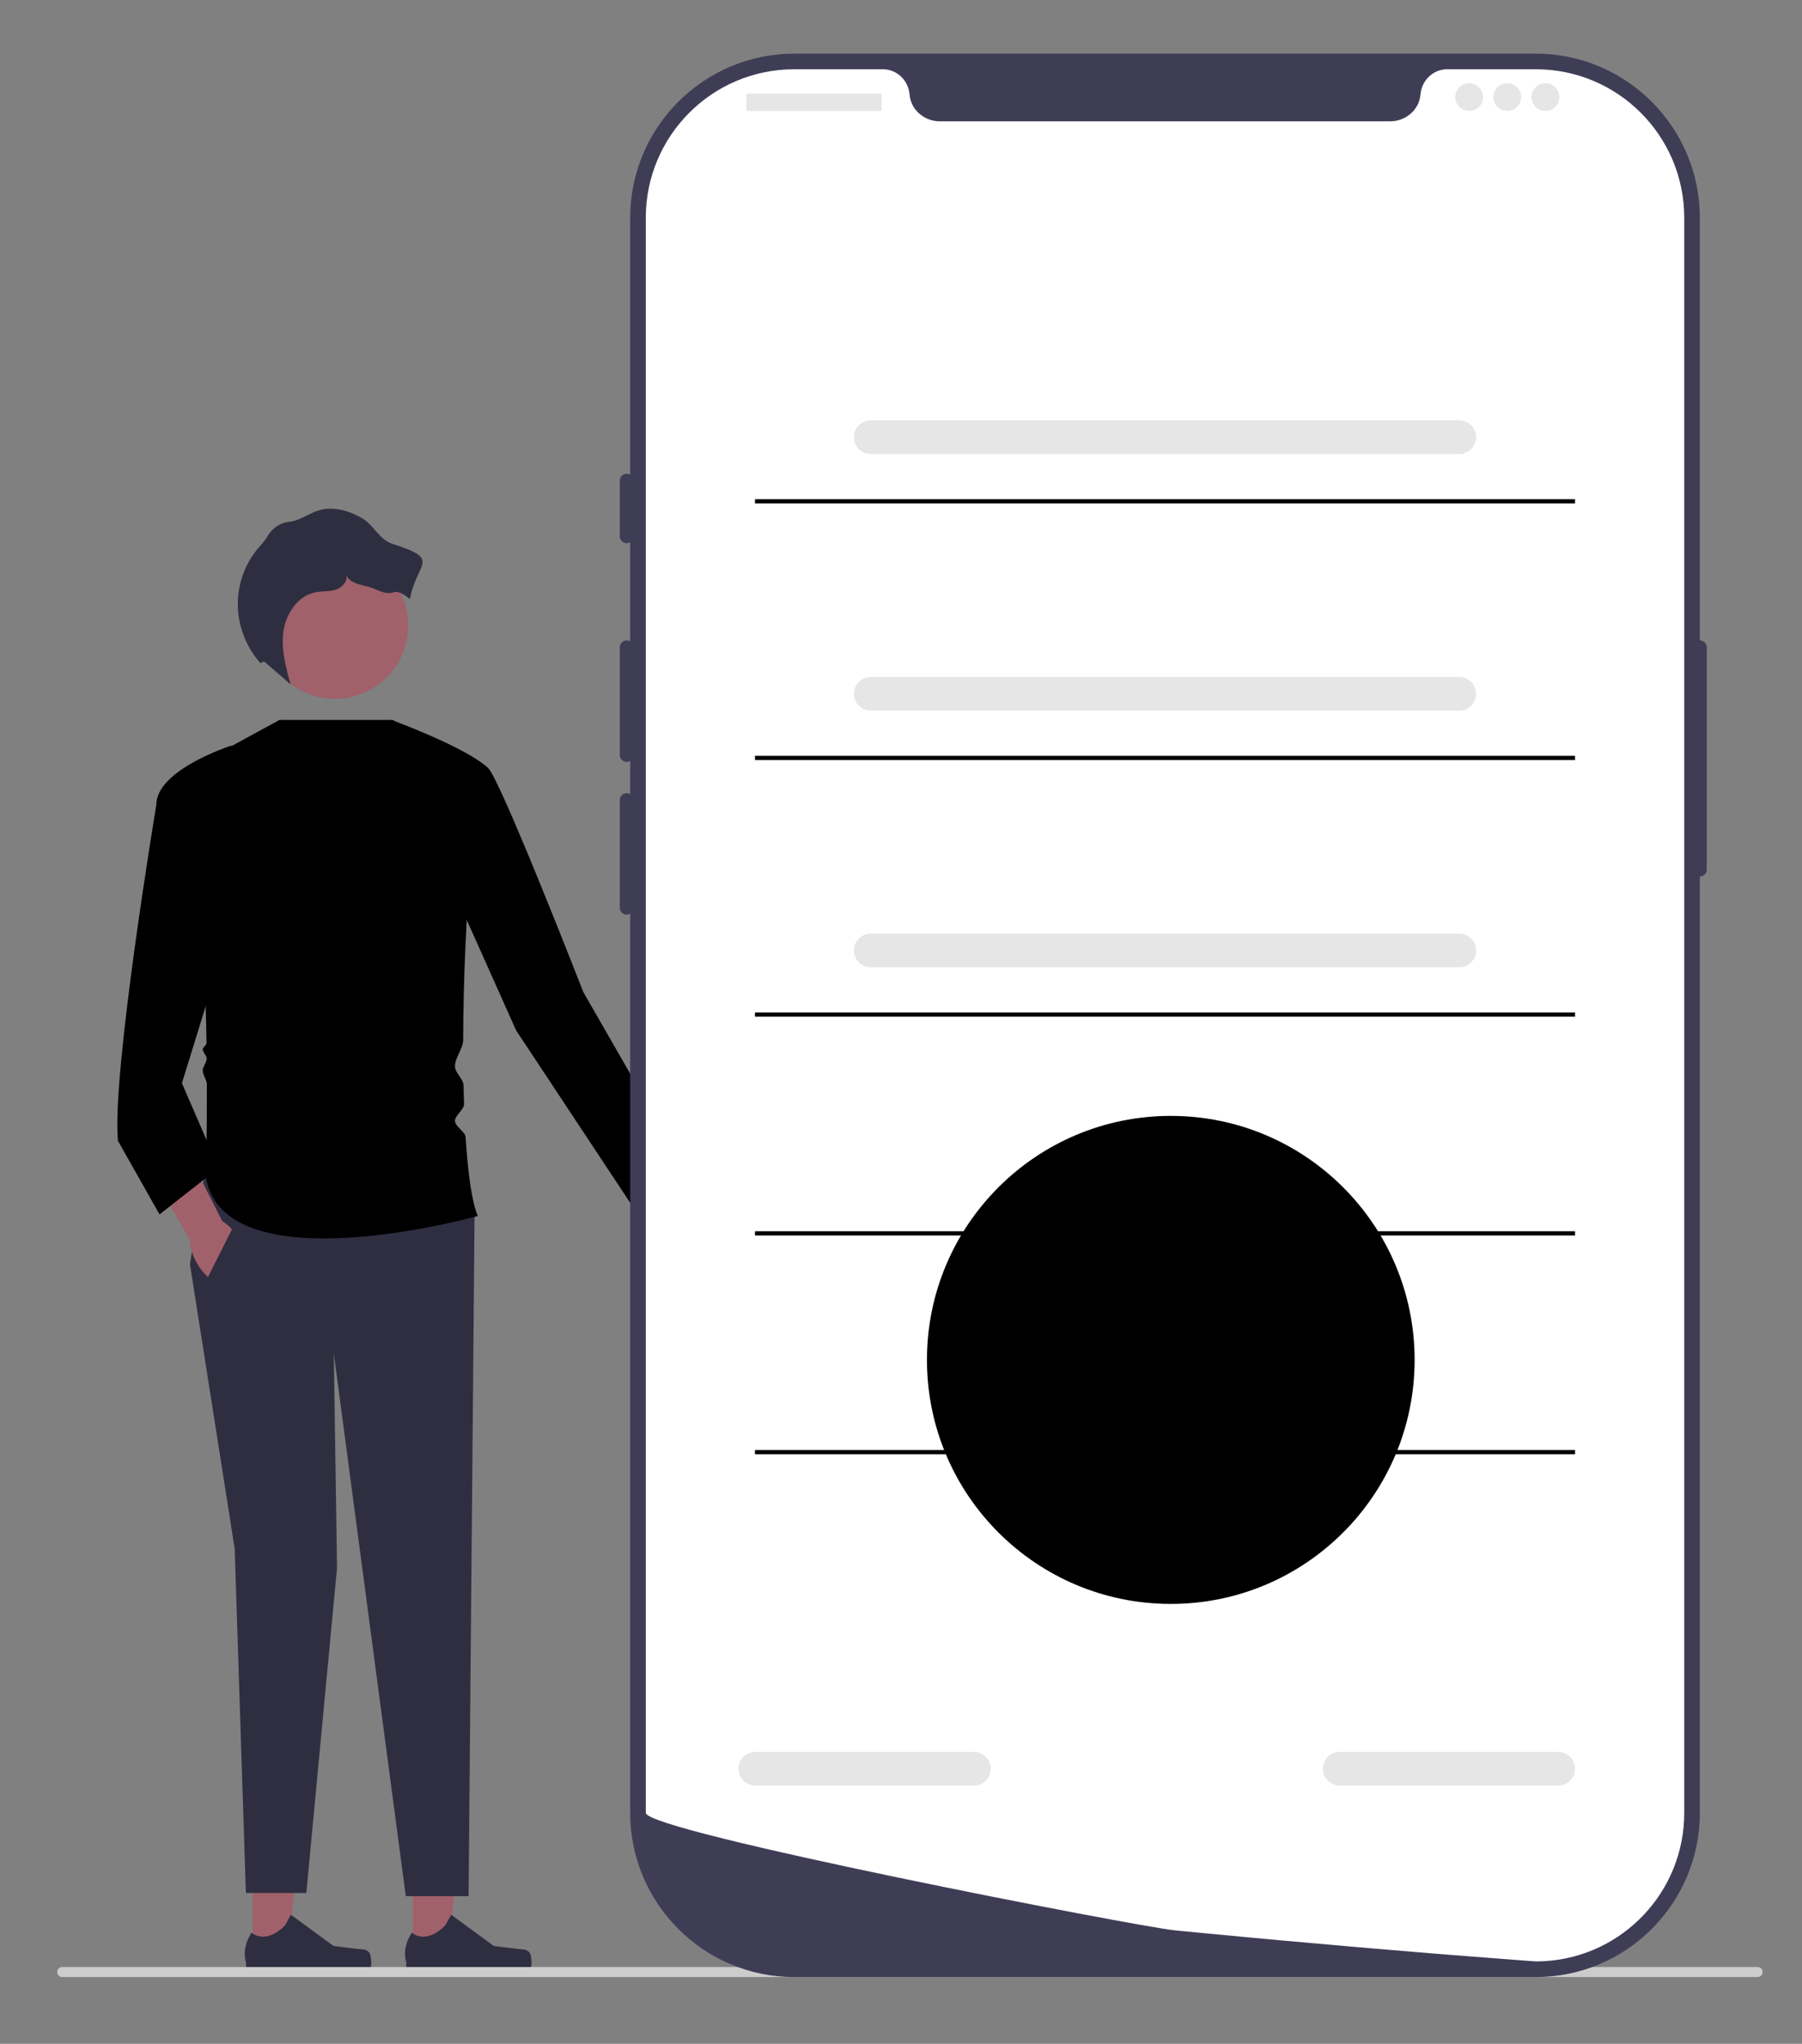 <?xml version="1.0" encoding="UTF-8" standalone="no"?>
<svg
   width="239"
   height="271"
   viewBox="0 0 239 271"
   fill="none"
   version="1.1"
   id="svg41"
   sodipodi:docname="welcome.svg"
   xml:space="preserve"
   inkscape:version="1.3.2 (091e20e, 2023-11-25, custom)"
   xmlns:inkscape="http://www.inkscape.org/namespaces/inkscape"
   xmlns:sodipodi="http://sodipodi.sourceforge.net/DTD/sodipodi-0.dtd"
   xmlns="http://www.w3.org/2000/svg"
   xmlns:svg="http://www.w3.org/2000/svg"><rect x="0" y="0" width="239" height="271" fill="#808080" stroke="none"/><sodipodi:namedview
     id="namedview41"
     pagecolor="#ffffff"
     bordercolor="#999999"
     borderopacity="1"
     inkscape:showpageshadow="2"
     inkscape:pageopacity="0"
     inkscape:pagecheckerboard="0"
     inkscape:deskcolor="#d1d1d1"
     showgrid="false"
     inkscape:zoom="2.1213203"
     inkscape:cx="78.960257"
     inkscape:cy="58.689863"
     inkscape:window-width="1920"
     inkscape:window-height="1009"
     inkscape:window-x="-8"
     inkscape:window-y="-8"
     inkscape:window-maximized="1"
     inkscape:current-layer="svg41" /><defs
     id="defs41"><clipPath
       id="clip0_2592_684"><rect
         width="196"
         height="221"
         fill="#ffffff"
         id="rect35"
         x="0"
         y="0" /></clipPath></defs><g
     style="fill:none"
     id="g41"
     transform="matrix(1.154,0,0,1.154,7.595,7.115)"><g
       clip-path="url(#clip0_2592_684)"
       id="g35"><path
         d="m 75.146,135.35 c 1.114,2.157 0.904,4.481 -0.468,5.19 -1.372,0.709 -3.387,-0.465 -4.501,-2.622 -0.488,-0.944 -0.722,-1.921 -0.716,-2.779 l -4.605,-9.2 4.361,-2.07 4.077,9.289 c 0.704,0.492 1.364,1.248 1.851,2.192 z"
         fill="#ffb6b6"
         id="path1" /><path
         d="m 40.877,218.361 h 3.926 l 1.868,-15.152 h -5.795 z"
         fill="#a0616a"
         id="path2" /><path
         d="m 54.329,218.272 c 0.122,0.206 0.187,0.871 0.187,1.111 0,0.736 -0.597,1.333 -1.333,1.333 H 41.024 c -0.502,0 -0.909,-0.407 -0.909,-0.91 V 219.3 c 0,0 -0.602,-1.522 0.637,-3.399 0,0 1.539,1.469 3.839,-0.832 l 0.678,-1.229 4.909,3.592 2.721,0.335 c 0.595,0.074 1.123,-0.011 1.429,0.505 z"
         fill="#2f2e41"
         id="path3" /><path
         d="m 22.457,218.361 h 3.926 l 1.868,-15.152 h -5.795 z"
         fill="#a0616a"
         id="path4" /><path
         d="m 35.909,218.272 c 0.122,0.206 0.187,0.871 0.187,1.111 0,0.736 -0.597,1.333 -1.333,1.333 H 22.604 c -0.502,0 -0.909,-0.407 -0.909,-0.91 V 219.3 c 0,0 -0.602,-1.522 0.637,-3.399 0,0 1.539,1.469 3.839,-0.832 l 0.678,-1.229 4.909,3.592 2.721,0.335 c 0.595,0.074 1.123,-0.011 1.429,0.505 z"
         fill="#2f2e41"
         id="path5" /><path
         d="m 16.9,128.961 -1.654,10.113 5.146,32.73 1.286,39.534 h 6.947 l 3.528,-37.327 -0.368,-24.64 8.27,62.334 h 7.22 l 0.683,-78.147 z"
         fill="#2f2e41"
         id="path6" /><path
         d="m 25.538,76.556 h 13.007 l 11.253,6.62 c -1.751,-0.445 -3.104,15.811 -3.15,30.175 -0.003,0.954 -0.948,2.052 -0.94,2.984 0.008,0.803 0.968,1.445 0.984,2.224 0.016,0.729 0.035,1.445 0.059,2.146 0.02,0.583 -1.069,1.354 -1.043,1.914 0.033,0.716 1.182,1.213 1.225,1.887 0.262,4.14 0.715,7.421 1.395,9.052 0,0 -29.037,8.09 -31.243,-4.413 0,0 0.126,-4.495 0.108,-10.701 -0.002,-0.55 -0.47,-1.05 -0.474,-1.626 -0.003,-0.428 0.459,-0.927 0.455,-1.366 -0.004,-0.362 -0.45,-0.682 -0.455,-1.051 -0.003,-0.219 0.436,-0.486 0.433,-0.708 C 16.974,101.891 16.182,87.018 13.408,83.175 Z"
         fill="currentColor"
         id="path7" /><path
         d="m 38.402,76.556 c 0,0 8.428,3.064 11.102,5.505 1.421,1.297 10.951,25.753 10.951,25.753 l 13.237,23.065 -6.881,2.615 -14.075,-21.267 -6.248,-13.975 z"
         fill="currentColor"
         id="path8" /><path
         d="m 20.921,136.223 c 1.229,2.093 1.146,4.425 -0.185,5.207 -1.331,0.783 -3.408,-0.28 -4.637,-2.373 -0.538,-0.917 -0.825,-1.879 -0.865,-2.736 l -5.097,-8.937 4.242,-2.304 4.575,9.054 c 0.729,0.453 1.429,1.172 1.968,2.089 z"
         fill="#a0616a"
         id="path9" /><path
         d="M 23.7,87.956 20.024,79.498 c 0,0 -8.638,2.758 -8.638,6.803 0,0 -5.146,30.892 -4.411,38.614 l 4.778,8.458 6.8,-5.333 -4.227,-9.745 z"
         fill="currentColor"
         id="path10" /><path
         d="m 16.14,142.908 4.336,-8.615 5.061,6.988 -4.555,4.413 z"
         fill="#2f2e41"
         id="path11" /><path
         d="m 31.918,74.126 c 4.646,0 8.412,-3.768 8.412,-8.416 0,-4.648 -3.766,-8.416 -8.412,-8.416 -4.646,0 -8.412,3.768 -8.412,8.416 0,4.648 3.766,8.416 8.412,8.416 z"
         fill="#a0616a"
         id="path12" /><path
         d="m 38.478,56.308 c -1.462,-0.468 -2.154,-2.208 -3.491,-2.962 -1.479,-0.834 -3.248,-1.355 -4.879,-0.883 -1,0.29 -1.872,0.929 -2.873,1.217 -0.175,0.05 -0.359,0.085 -0.546,0.103 -1.077,0.103 -2.001,0.749 -2.539,1.688 l -0.014,0.024 c -0.316,0.541 -0.765,0.989 -1.163,1.472 -1.454,1.763 -2.241,4.055 -2.225,6.341 0.017,2.457 0.963,4.897 2.605,6.724 l 0.419,-0.194 c 1.014,0.876 2.028,1.752 3.042,2.628 -0.552,-1.992 -1.109,-4.053 -0.817,-6.099 0.292,-2.046 1.667,-4.088 3.695,-4.483 0.767,-0.149 1.576,-0.059 2.321,-0.296 0.745,-0.237 1.431,-1.003 1.175,-1.742 0.461,1.22 2.181,1.148 3.365,1.693 2.649,1.221 1.679,-0.666 3.979,1.129 0.777,-4.308 3.752,-4.5 -2.053,-6.36 z"
         fill="#2f2e41"
         id="path13" /><path
         d="M 0,220.425 C 0,220.744 0.256,221 0.575,221 H 195.425 c 0.319,0 0.575,-0.256 0.575,-0.575 0,-0.319 -0.256,-0.575 -0.575,-0.575 H 0.575 C 0.256,219.85 0,220.106 0,220.425 Z"
         fill="#cccccc"
         id="path14" /><path
         d="M 169.935,221 H 84.695 C 74.301,221 65.846,212.54 65.846,202.141 V 18.859 C 65.846,8.46 74.301,0 84.695,0 h 85.24 c 10.393,0 18.849,8.46 18.849,18.859 V 202.141 c 0,10.399 -8.456,18.859 -18.849,18.859 z"
         fill="#3f3d56"
         id="path15" /><path
         d="m 188.784,67.417 c -0.44,0 -0.797,0.358 -0.797,0.798 v 25.531 c 0,0.44 0.357,0.798 0.797,0.798 0.44,0 0.797,-0.358 0.797,-0.798 V 68.215 c 0,-0.44 -0.357,-0.798 -0.797,-0.798 z"
         fill="#3f3d56"
         id="path16" /><path
         d="M 186.99,18.859 V 202.138 c 0,9.051 -7.041,16.455 -15.944,17.029 h -0.004 c -0.132,0.008 -0.264,0.016 -0.399,0.02 -0.235,0.012 -0.471,0.016 -0.71,0.016 0,0 -0.877,-0.064 -2.48,-0.183 -1.619,-0.12 -3.975,-0.3 -6.913,-0.535 -0.882,-0.068 -1.811,-0.143 -2.791,-0.223 -1.954,-0.16 -4.099,-0.335 -6.4,-0.535 -0.917,-0.076 -1.866,-0.159 -2.834,-0.243 -4.952,-0.427 -10.499,-0.926 -16.348,-1.492 -0.988,-0.092 -1.985,-0.188 -2.99,-0.287 -0.263,-0.028 -0.53,-0.052 -0.797,-0.08 -4.171,-0.411 -60.74,-11.349 -60.74,-13.487 V 18.859 c 0,-9.426 7.635,-17.066 17.057,-17.066 h 10.183 c 1.627,0 2.934,1.269 3.074,2.892 0.012,0.108 0.024,0.215 0.044,0.323 0.295,1.632 1.79,2.768 3.449,2.768 h 51.736 c 1.659,0 3.154,-1.137 3.449,-2.768 0.02,-0.108 0.032,-0.215 0.044,-0.323 0.14,-1.624 1.447,-2.892 3.074,-2.892 h 10.183 c 9.422,0 17.057,7.639 17.057,17.066 z"
         fill="#ffffff"
         id="path17" /><path
         d="m 65.447,48.269 c -0.44,0 -0.797,0.358 -0.797,0.798 v 6.383 c 0,0.44 0.358,0.798 0.797,0.798 0.44,0 0.797,-0.358 0.797,-0.798 v -6.383 c 0,-0.44 -0.358,-0.798 -0.797,-0.798 z"
         fill="#3f3d56"
         id="path18" /><path
         d="m 65.447,67.417 c -0.44,0 -0.797,0.358 -0.797,0.798 v 12.366 c 0,0.44 0.358,0.798 0.797,0.798 0.44,0 0.797,-0.358 0.797,-0.798 V 68.215 c 0,-0.44 -0.358,-0.798 -0.797,-0.798 z"
         fill="#3f3d56"
         id="path19" /><path
         d="m 65.447,84.969 c -0.44,0 -0.797,0.358 -0.797,0.798 v 12.367 c 0,0.44 0.358,0.798 0.797,0.798 0.44,0 0.797,-0.358 0.797,-0.798 V 85.767 c 0,-0.44 -0.358,-0.798 -0.797,-0.798 z"
         fill="#3f3d56"
         id="path20" /><path
         d="M 94.602,4.588 H 79.352 c -0.083,0 -0.15,0.067 -0.15,0.15 v 1.695 c 0,0.083 0.067,0.15 0.15,0.15 h 15.25 c 0.083,0 0.15,-0.067 0.15,-0.15 V 4.738 c 0,-0.083 -0.067,-0.15 -0.15,-0.15 z"
         fill="#e6e6e6"
         id="path21" /><path
         d="m 162.27,6.582 c 0.881,0 1.595,-0.714 1.595,-1.596 0,-0.881 -0.714,-1.596 -1.595,-1.596 -0.881,0 -1.595,0.714 -1.595,1.596 0,0.881 0.714,1.596 1.595,1.596 z"
         fill="#e6e6e6"
         id="path22" /><path
         d="m 166.656,6.582 c 0.88,0 1.594,-0.714 1.594,-1.596 0,-0.881 -0.714,-1.596 -1.594,-1.596 -0.881,0 -1.595,0.714 -1.595,1.596 0,0.881 0.714,1.596 1.595,1.596 z"
         fill="#e6e6e6"
         id="path23" /><path
         d="m 171.041,6.582 c 0.881,0 1.595,-0.714 1.595,-1.596 0,-0.881 -0.714,-1.596 -1.595,-1.596 -0.88,0 -1.594,0.714 -1.594,1.596 0,0.881 0.714,1.596 1.594,1.596 z"
         fill="#e6e6e6"
         id="path24" /><path
         d="M 161.136,46 H 93.494 c -1.066,0 -1.933,-0.867 -1.933,-1.934 0,-1.066 0.867,-1.934 1.933,-1.934 h 67.642 c 1.065,0 1.932,0.867 1.932,1.934 0,1.066 -0.867,1.934 -1.932,1.934 z"
         fill="#e6e6e6"
         id="path25" /><path
         d="m 172.509,198.997 h -25.124 c -1.065,0 -1.932,-0.868 -1.932,-1.934 0,-1.066 0.867,-1.933 1.932,-1.933 h 25.124 c 1.066,0 1.933,0.867 1.933,1.933 0,1.066 -0.867,1.934 -1.933,1.934 z"
         fill="#e6e6e6"
         id="path26" /><path
         d="M 105.351,198.997 H 80.227 c -1.066,0 -1.933,-0.868 -1.933,-1.934 0,-1.066 0.867,-1.933 1.933,-1.933 h 25.124 c 1.066,0 1.933,0.867 1.933,1.933 0,1.066 -0.867,1.934 -1.933,1.934 z"
         fill="#e6e6e6"
         id="path27" /><path
         d="M 174.442,51.196 H 80.188 v 0.483 h 94.254 z"
         fill="currentColor"
         id="path28" /><path
         d="M 161.136,75.488 H 93.494 c -1.066,0 -1.933,-0.868 -1.933,-1.934 0,-1.066 0.867,-1.934 1.933,-1.934 h 67.642 c 1.065,0 1.932,0.867 1.932,1.934 0,1.066 -0.867,1.934 -1.932,1.934 z"
         fill="#e6e6e6"
         id="path29" /><path
         d="M 174.442,80.683 H 80.188 v 0.483 h 94.254 z"
         fill="currentColor"
         id="path30" /><path
         d="M 161.136,104.975 H 93.494 c -1.066,0 -1.933,-0.867 -1.933,-1.933 0,-1.067 0.867,-1.934 1.933,-1.934 h 67.642 c 1.065,0 1.932,0.867 1.932,1.934 0,1.066 -0.867,1.933 -1.932,1.933 z"
         fill="#e6e6e6"
         id="path31" /><path
         d="M 174.442,110.171 H 80.188 v 0.483 h 94.254 z"
         fill="currentColor"
         id="path32" /><path
         d="M 174.442,135.308 H 80.188 v 0.483 h 94.254 z"
         fill="currentColor"
         id="path33" /><path
         d="M 174.442,160.445 H 80.188 v 0.483 h 94.254 z"
         fill="currentColor"
         id="path34" /><path
         d="m 127.978,178.127 c 15.477,0 28.023,-12.553 28.023,-28.037 0,-15.485 -12.546,-28.038 -28.023,-28.038 -15.476,0 -28.023,12.553 -28.023,28.038 0,15.484 12.547,28.037 28.023,28.037 z"
         fill="currentColor"
         id="path35" /></g></g></svg>

